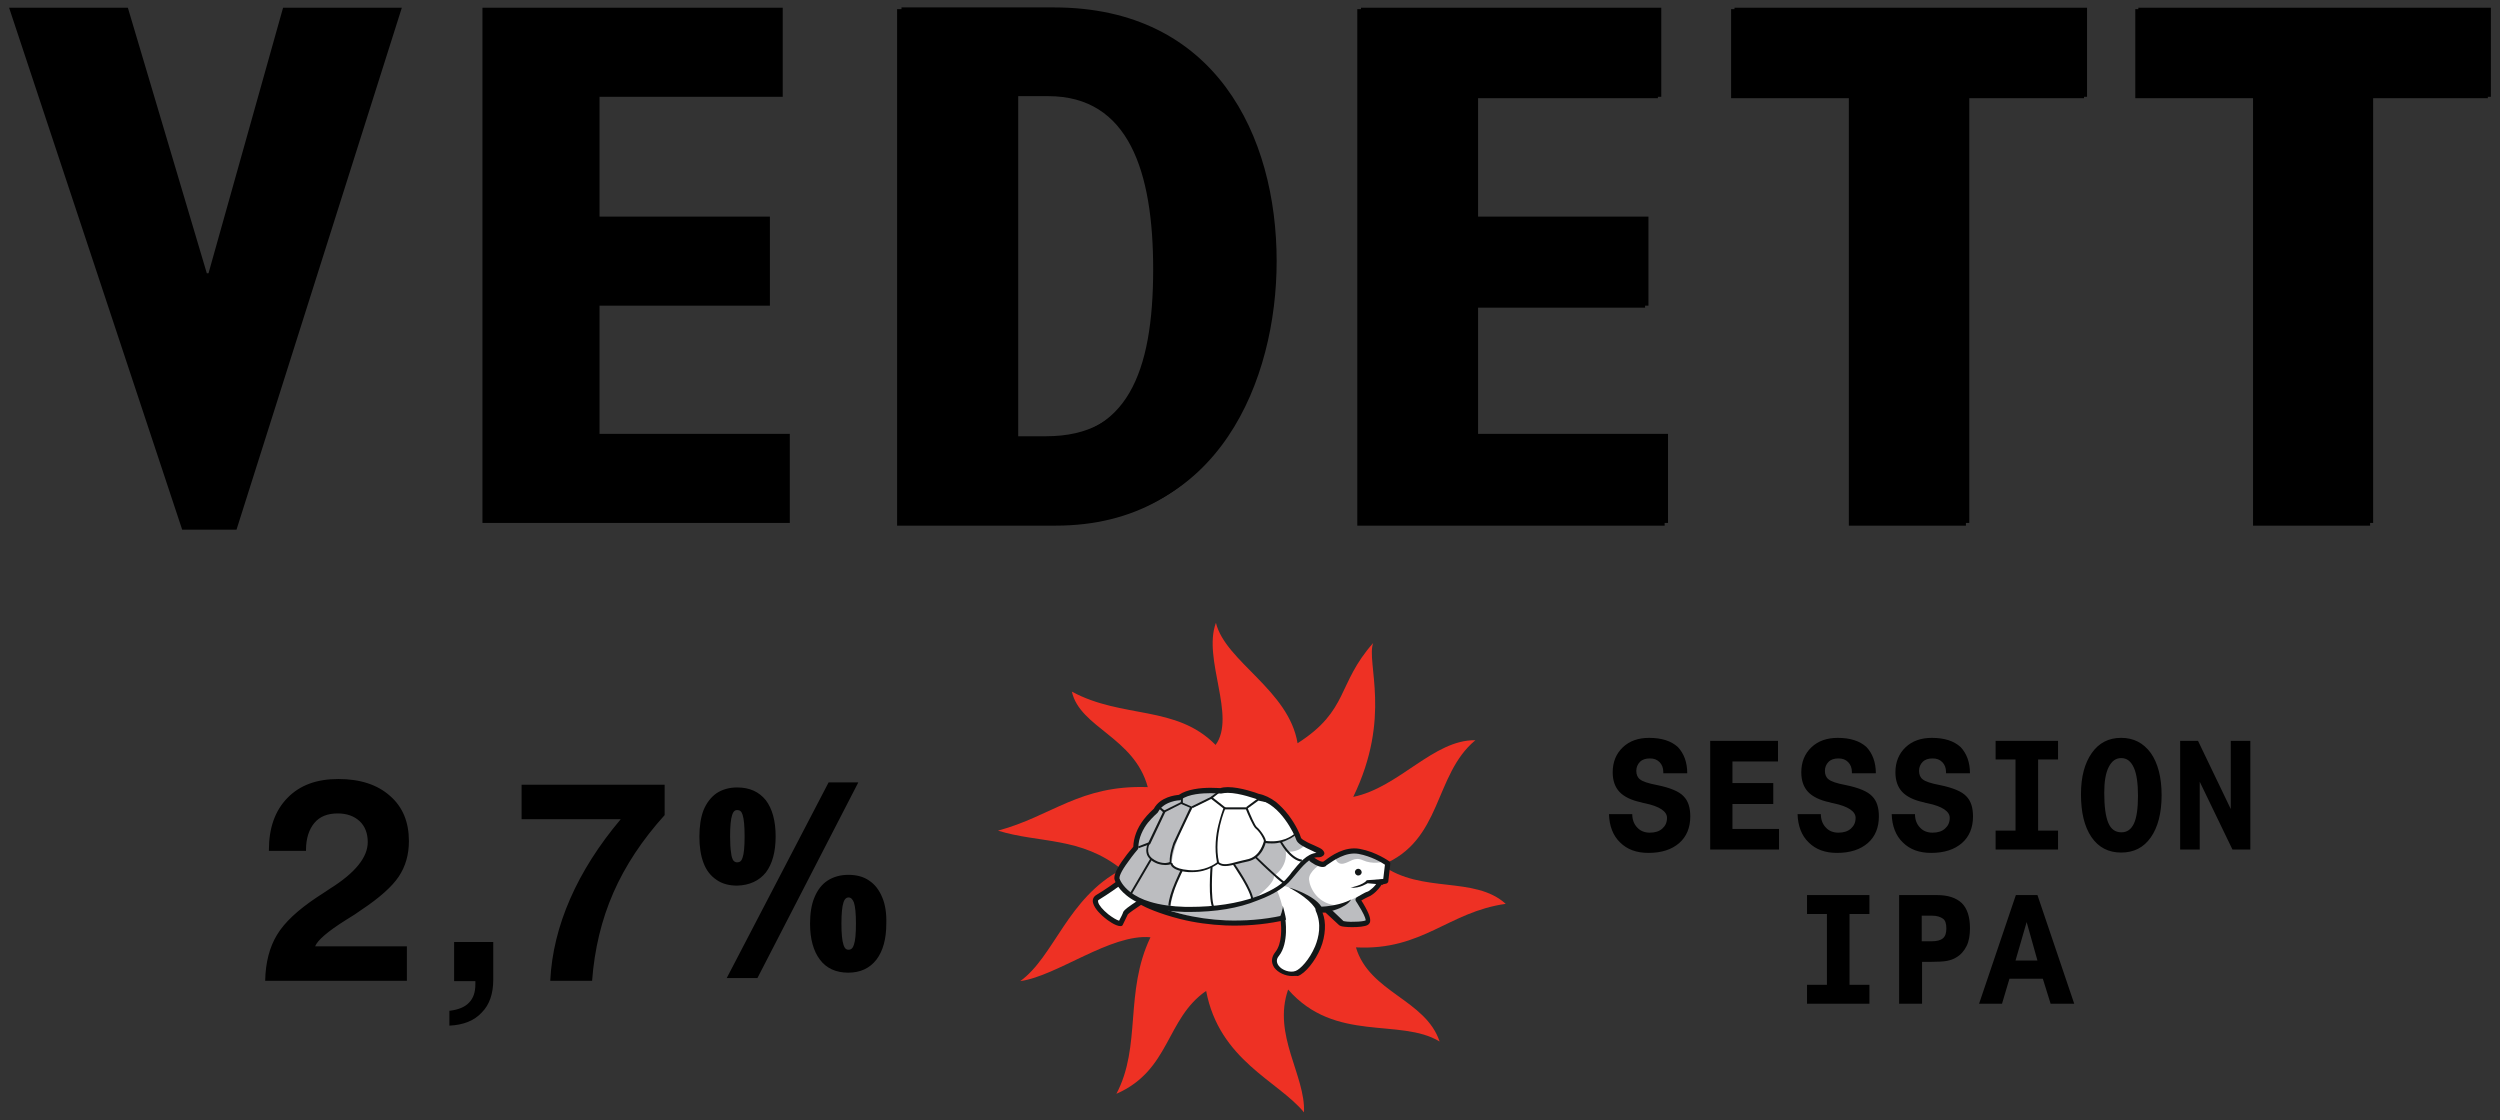 <svg id="Layer_1" xmlns="http://www.w3.org/2000/svg" viewBox="0 0 741 332"><rect x="0" y="0" width="741" height="332" fill="#333333" stroke="none"/><style>.st0{fill-rule:evenodd;clip-rule:evenodd;} .st1{fill:#EE3124;} .st2{fill:#FFFFFF;} .st3{fill:#BCBDC0;} .st4{fill:#131718;}</style><path d="M265.9 2.7h45.2c47.9 0 66.1 38.1 66.1 75.3 0 35.2-17 77.8-64.3 77.8h-47V2.7zm43 127.3c25.1 0 32.9-19.5 32.9-50.2 0-28.9-7.2-51.3-31.1-51.3h-10.1V130h8.3zM402.3 2.7h89.1v26.4H437v35.7h50.6v26.4H437v38.1h56.4v26.5h-91.1zM548 29.1h-34.9V2.7h104.6v26.4h-35v126.7H548zM667.8 29.1h-34.9V2.7h104.5v26.4h-34.9v126.7h-34.7z"/><path class="st0" d="M61.3 81h.5L83.9 2.3h35.2L70.1 157H54L2.7 2.3h35.2zM143 2.3V155h91.1v-26.4h-56.4v-38h50.5V64.2h-50.5V28.7H232V2.3zM267.2 2.3V155h47c47.2 0 64.2-42.5 64.2-77.6 0-37.1-18.1-75.2-66-75.2h-45.2zM301.8 28v101.3h8.3c25.1 0 32.9-19.5 32.9-50.1 0-28.9-7.2-51.2-31.1-51.2h-10.1zM403.4 2.3V155h91v-26.4h-56.3v-38h50.5V64.2h-50.5V28.7h54.3V2.3zM514.1 2.3v26.4H549V155h34.7V28.7h34.9V2.3zM633.8 2.3v26.4h34.9V155h34.7V28.7h34.9V2.3z"/><path class="st1" d="M384.6 220.3c15.3-9.8 11.6-17.5 22.4-29.7-2.1 5.9 5.6 21.9-5.9 45.6 13.6-2.8 23.8-17 36.2-16.8-12.4 10.3-9.7 29.8-27.7 37 11.8 8.6 27.4 3.1 36.7 11.5-17.1 2.4-24.6 13.9-44.4 12.9 4 13.4 20.6 15.4 24.8 27.9-11.7-7.1-31 .5-44.9-15.4-4.7 13.5 5.2 25.5 4.7 36.4-7.6-9.3-25.1-15.4-29-36-12 8.3-10.6 23.5-26.6 30.5 7.5-14.2 2.3-30.1 10.1-46.4-11.8-1.1-27.7 11.5-38.6 13 10.1-7.3 14-24.7 30.1-33.1-12.2-9.8-24.5-7.7-36.7-11.5 16-4.3 24.2-13.6 44.4-12.9-4-14.8-20.1-17.6-22.5-28.3 15 8.1 30.9 3.9 42.6 15.8 6.2-8.5-3.9-25.5.1-36.2 2.8 11.5 21.6 19.9 24.2 35.7"/><path class="st2" d="M361.8 234.5s-8.3-.9-12.1 1.9c0 0-5.1.1-7.1 3.8 0 0-5.9 4.7-5.9 11.1 0 0-5.8 6.6-5.6 9.1 0 0 2.2 8.9 20.3 9.1 18.1.3 27.4-5.3 30.1-8.2 2.8-2.9 5.8-8.1 9.4-7.7 0 0 1.5-.1.6-.9s-6.1-2.5-6.6-4c-.4-1.5-4.9-11.2-12.1-12.5.1 0-7.4-2.9-11-1.7"/><path class="st2" d="M331.5 261.8s-3.2 2.4-6 4 4.5 7.7 6.7 7.7c0 0 1.3-2.4 1.5-3 .2-.6 4.5-3.4 4.5-3.4s17.6 10 42.1 4.9c0 0 1.2 7.1-1.7 10.7-2.9 3.5 2.6 6.8 5.8 5.7 3.2-1.1 10.3-10.8 6.4-18.8h2.9s3.7 3.4 4.2 3.9 6.3.6 7.6-.2c1.3-.8-2.7-6.7-2.7-6.7s2.2-1.4 3-1.6c.8-.2 3-2.1 3.6-3.5l1.8-.4.6-5.2s-3.7-2.7-8.5-3.6c-4.8-.9-9.1 3-10.3 3.7-1.1.7-3.9-1.4-3.9-1.4"/><path class="st3" d="M395.7 254s.3 2.3 2.4 2c2.1-.4 3.3-2.2 5.9-1 2.6 1.2 6.1.7 6.4 0 .4-.7-10.6-5.9-14.7-1M340.1 268s21.9 4.4 38.4-4.1c0 0 2.4 5.5 1.8 8.2 0 0-18.3 2-22.3 1-3.9-1-17.9-5.1-17.9-5.1M391.7 255.9s-3.9 2.4-3.7 4.8c.2 2.4 2.5 7.5 8.8 7.7l-5.2 1.1s-7.9-6.8-11.3-6.9l3.8-4.2 1.6-3.2 2.8-1.1 3.2 1.8zM394.8 269.5l5-2.5 3-1.4.6 2 1.5 2.7.8 1.8-.2 1.2-4.4.7h-2.9l-2.5-2.6z"/><path class="st4" d="M383 289.3c-2 0-4.2-1-5.3-2.5-1-1.5-.9-3.1.3-4.6 2.1-2.6 1.8-7.4 1.6-9.2-5.4 1.1-10.9 1.5-16.3 1.3-4.6-.2-9.1-.8-13.5-1.9-6.3-1.6-10.4-3.5-11.6-4.2-1.7 1.1-3.5 2.4-3.9 2.8-.3.7-1.4 2.8-1.5 3.1-.1.3-.4.4-.7.4-1.5 0-3.9-1.8-4.6-2.4-.9-.7-3-2.6-3.5-4.4-.3-1 .1-1.9.9-2.4 2.7-1.6 5.9-3.9 6-4 .3-.2.8-.2 1.1.2.3.3.2.8-.2 1.1-.1.1-3.3 2.4-6.1 4.1-.2.1-.3.2-.2.7.2.9 1.4 2.3 3 3.6 1.3 1 2.5 1.7 3.2 1.9.5-.9 1.1-2.1 1.2-2.5.1-.3.4-.8 2.6-2.3 1.1-.8 2.2-1.4 2.2-1.5.2-.2.6-.2.8 0 0 0 4.4 2.5 11.7 4.3 4.3 1.1 8.7 1.7 13.1 1.9 5.6.2 11.2-.2 16.7-1.4.2 0 .4 0 .6.1.2.1.3.3.3.5.1.3 1.2 7.5-1.8 11.3-.8.9-.8 1.9-.2 2.8 1 1.5 3.5 2.3 5.1 1.7 1.4-.5 4.1-3.3 5.8-7.3 1.1-2.7 2-6.6.2-10.5-.1-.2-.1-.5 0-.7.1-.2.4-.4.7-.4h2.9c.2 0 .4.1.5.2 0 0 3.4 3.2 4.1 3.9.3.1 1.6.3 3.3.2 1.7 0 2.9-.2 3.3-.4 0-.2-.1-1-1.3-3.1-.8-1.4-1.6-2.6-1.6-2.6-.1-.2-.2-.4-.1-.6 0-.2.2-.4.3-.5.4-.2 2.4-1.5 3.2-1.7.5-.1 2.6-1.8 3-3 .1-.2.3-.4.5-.5l1.2-.3.5-4.2c-1-.7-4.1-2.5-7.8-3.2-3.8-.7-7.5 2-9.1 3.1-.3.2-.5.3-.6.5-.7.5-1.8.3-3.2-.4-.9-.5-1.6-1-1.6-1.1-.3-.3-.4-.7-.1-1.1.3-.3.7-.4 1.1-.1 0 0 .7.5 1.4.9 1 .6 1.5.5 1.6.5.1-.1.3-.2.6-.4 1.7-1.3 5.7-4.2 10.2-3.4 4.9.9 8.6 3.6 8.8 3.7.2.2.3.4.3.7l-.6 5.2c0 .3-.3.6-.6.7l-1.4.3c-.5.9-1.3 1.7-1.7 2.1-.3.3-1.5 1.3-2.2 1.5-.3.1-1.2.6-2.1 1.1.3.5.8 1.2 1.2 2 1.5 2.7 1.5 3.8 1.4 4.3-.1.5-.4.7-.6.9-.9.6-3.2.7-4.5.7-.9 0-1.7 0-2.4-.1-1.1-.1-1.4-.3-1.7-.5-.4-.4-3.2-3-4-3.7h-.9c.6 1.5.8 3.2.7 4.9-.1 1.8-.5 3.8-1.3 5.7-1.6 3.8-4.5 7.4-6.7 8.2-.6-.1-1.1 0-1.7 0"/><path class="st4" d="M393.4 270.3s5.4-.9 7.1-3.7c0 0-3.3 2-9.7 2.2"/><path class="st4" d="M382.1 263.1c-.3-.2 7.4 2.1 9.6 5.7l-1.5 1.1c-.1 0-.8-2.9-8.1-6.8M380.2 268.4s.9 3.1 1 4.4l-1.7-1.3s.8-1.9.7-3.1M400.3 263.1s3.9-.8 4.8-2.2l5.3-.4-.5 1.7-4.5-.4c-.1-.1-2.2 1.6-5.1 1.3M403.6 258.5c0 .6-.5 1-1 1-.6 0-1-.5-1-1 0-.6.5-1 1-1s1 .5 1 1M359.5 269.3c-1.5-2.4-.7-12-.7-12.4l.6.1c0 .1-.7 9.8.6 12l-.5.3z"/><path class="st3" d="M346.8 269.2s2.1-11 3.8-11.2c0 0-3.7-.7-3.4-2 .3-1.3.8-7.4 6.3-16.5l3.9-1.9 1.9-1.4 1.4-1.5s-8.3-.1-10.7 1.1c-2.4 1.2-5.6 2-5.8 2.7-.2.7-1.6 1.6-4.4 5.8-2.8 4.2-3.2 6.9-3.2 6.9s-6 7.6-5.6 9c.5 1.6 7.4 9.6 15.8 9"/><path class="st4" d="M335.4 265.1l-.5-.3 6.1-10.4.5.3zM346.9 268.5l-.6-.1c.1-1.7.8-4.1 2-6.9.9-2.1 1.7-3.8 1.8-3.8l.5.3c0 .1-3.4 6.5-3.7 10.5"/><path class="st3" d="M384.3 247s-3.4 3.5-9.2 2.8c0 0-1.3 3.7-5.3 4.9-3.9 1.2.1.6.1.6l-4 .6s5.6 9.4 5.6 10.6c0 1.2-.3.3-.3.3s6.8-4.8 6.4-7.2c0 0 4.1-2.5 3.5-7.3 0 0 3.1.9 5.8-1.9l-1.5-1.1-1.1-2.3z"/><path class="st4" d="M385.8 255.4c-1.6-.2-3.1-1.3-4.7-3.2-1.1-1.4-1.8-2.7-1.8-2.7l.5-.3s2.7 5.1 6.1 5.6l-.1.6zM381 262.1c-.2 0-.8 0-5-4-2.1-1.9-4-3.9-4.1-3.9l.4-.4c4.8 4.7 8.2 7.6 8.7 7.7v.6zM371.5 266.9h-.6c0-.7-.4-2.4-2.7-6.3-1.4-2.3-2.8-4.4-2.8-4.4l.5-.3c.2.3 5.7 8.2 5.6 11M337.5 251.4l-.2-.5 3.1-1.2 4.3-9-1-.9.3-.5 1.5 1.2-4.6 9.7z"/><path class="st4" d="M345.4 256.4c-.6 0-1.4-.1-2.3-.4-1.6-.6-2.6-1.5-3.1-2.6-.4-1.1-.3-2.3.3-3.6l.5.2c-.6 1.2-.6 2.2-.3 3.1.4 1 1.3 1.7 2.7 2.3 2 .7 3.1.3 3.5.1-.1-2.6 1.1-5.6 1.1-5.7l4.9-10.4-2.6-1.1-5.1 2.6-.3-.5 5.4-2.7 3.4 1.5-5.2 11c-.1.2-1.2 3.2-1.1 5.6v.2l-.1.1c.2-.1-.4.3-1.7.3"/><path class="st4" d="M353.4 258.5h-1.1c-2.6-.2-4.2-.8-5-1.7-.4-.5-.4-1-.4-1.1l.6.1s-.1 1.7 4.9 2.1c4.6.4 7.7-1.8 8.3-2.3-.8-4.1-.3-8.2.4-11 .6-2.5 1.3-4.4 1.5-5l-3.6-2.8-5.5 2.7-.3-.5 5.9-2.9 4.2 3.3-.1.2s-.9 2.1-1.6 5.1c-.6 2.8-1.2 6.9-.3 10.9v.2l-.1.1s-.9.7-2.4 1.4c-1.2.6-3.1 1.2-5.4 1.2"/><path class="st4" d="M363.1 256.7c-.9 0-1.6-.2-2.3-.8l.4-.4c1.2 1.1 3.1.6 5.6-.1.9-.2 1.9-.5 3-.7 3.8-.8 4.7-5.2 4.8-5.3.1-.2-.2-.9-.8-1.9-.5-.8-1.2-1.6-1.6-1.9-.8-.6-2.5-4.7-2.9-5.7H363v-.6h6.7l.1.2c.8 2 2.2 5.3 2.8 5.7.8.6 2.9 3.4 2.6 4.4 0 .1-.3 1.3-1 2.5-1 1.7-2.5 2.8-4.2 3.2-1.1.2-2 .5-3 .7-1.5.4-2.8.7-3.9.7"/><path class="st4" d="M377 250c-.7 0-1.4 0-2.2-.2l.1-.6c5.1.8 8.1-1.5 8.7-2-.6-3.6-5.6-8.4-6.2-9l-4.4-.9-3.3 2.4-.3-.5 3.5-2.6 4.8 1 .1.1s1.5 1.4 3 3.2c2 2.5 3.2 4.6 3.4 6.3v.1l-.1.1s-.8.8-2.4 1.5c-1.1.6-2.7 1.1-4.7 1.1M350 235.9h.6v2.1h-.6zM359.2 236.7l-.3-.5 3.3-2.6.3.5z"/><path class="st4" d="M331.8 260.3c.1.4.8 2.2 3.2 4.1 1.6 1.2 3.5 2.2 5.9 2.9 2.9.9 6.5 1.4 10.5 1.5h1.2c7.5 0 14.1-1 19.7-3 3.8-1.4 7-3.2 8.7-5 .6-.7 1.3-1.4 1.9-2.3 2.1-2.6 4.5-5.5 7.3-5.7l-1.2-.6c-2.6-1.2-4.4-2.1-4.8-3.3-.2-.7-1.4-3.4-3.4-6.1-1.7-2.3-4.5-5.2-8.1-5.9h-.1c-.1 0-5.1-1.9-8.7-1.9-.7 0-1.4.1-1.9.2h-.3s-1.2-.1-2.9-.1c-2.3 0-6.5.2-8.7 1.9-.1.1-.3.1-.4.2 0 0-1.2 0-2.6.5-1.8.6-3.1 1.6-3.8 2.9-.1.1-.1.2-.2.3 0 0-1.4 1.2-2.9 3-1.3 1.7-2.8 4.4-2.8 7.4 0 .2-.1.4-.2.5 0 0-1.4 1.6-2.8 3.6-2.3 3.1-2.6 4.4-2.6 4.9m20.8 10h-1.3c-4.2-.1-7.9-.6-11-1.6-2.5-.8-4.7-1.9-6.4-3.3-3-2.4-3.6-4.8-3.6-4.9v-.1c-.1-1.2.8-3.2 2.9-6 1.1-1.6 2.3-2.9 2.7-3.4.1-2.7 1.1-5.5 3.1-8.1 1.3-1.7 2.6-2.8 3-3.2 1.9-3.5 6.3-4 7.4-4.1 2.5-1.7 6.5-2.1 9.4-2.1 1.4 0 2.5.1 2.9.1.6-.2 1.4-.3 2.2-.3 3.7 0 8.5 1.7 9.2 2 1.7.3 3.5 1.2 5.1 2.4 1.3 1.1 2.6 2.4 3.8 4 2.1 2.8 3.4 5.7 3.6 6.6 0 0 .1.4 1.3 1 .8.5 1.8.9 2.7 1.3 1.3.6 2 .9 2.4 1.3.6.6.6 1.1.5 1.3-.3.7-1.2.9-1.6.9h-.4c-2.3 0-4.5 2.7-6.5 5.1-.7.8-1.3 1.6-2 2.3-.9.9-3.5 3.3-9.3 5.4-5.6 2.3-12.4 3.4-20.1 3.4"/><path d="M500.1 229.2H493v-.4c0-1.2-.4-2.2-1.1-2.9-.8-.8-1.7-1.1-2.9-1.1s-2.2.3-2.9 1c-.7.7-1.1 1.6-1.1 2.7s.4 2 1.1 2.5c.7.6 2.4 1.2 5.1 1.7 3.9.8 6.5 1.9 7.8 3.3 1.4 1.4 2 3.4 2 6 0 3.3-1.1 6-3.3 7.9-2.2 1.9-5.2 2.9-9.1 2.9-3.5 0-6.3-1-8.4-3.1-2.1-2-3.2-4.9-3.3-8.4h6.9c0 1.6.5 3 1.5 4 .9 1 2.2 1.5 3.7 1.5 1.6 0 2.8-.4 3.7-1.2.9-.8 1.4-1.8 1.4-3.2 0-1.9-2.2-3.4-6.5-4.3-.5-.1-1-.2-1.2-.3-2.9-.6-5.1-1.7-6.4-3.1-1.3-1.4-2-3.3-2-5.8 0-3 1-5.5 3-7.4 2-1.9 4.6-2.8 7.8-2.8 3.7 0 6.5.9 8.5 2.7 1.8 1.9 2.8 4.5 2.8 7.8M506.9 219.6H527v6.1h-13.5v6.4h12.1v6.2h-12.1v7.4h13.8v6.1h-20.4zM556 229.2h-7.1v-.4c0-1.2-.4-2.2-1.1-2.9-.8-.8-1.7-1.1-2.9-1.1s-2.2.3-2.9 1c-.7.7-1.1 1.6-1.1 2.7s.4 2 1.1 2.5c.7.6 2.4 1.2 5.1 1.7 3.9.8 6.5 1.9 7.8 3.3 1.4 1.4 2 3.4 2 6 0 3.3-1.1 6-3.3 7.9-2.2 1.9-5.2 2.9-9.1 2.9-3.5 0-6.3-1-8.4-3.1-2.1-2-3.2-4.9-3.3-8.4h6.9c0 1.6.5 3 1.5 4 .9 1 2.2 1.5 3.7 1.5 1.6 0 2.8-.4 3.7-1.2.9-.8 1.4-1.8 1.4-3.2 0-1.9-2.2-3.4-6.5-4.3-.5-.1-1-.2-1.2-.3-2.9-.6-5.1-1.7-6.4-3.1-1.3-1.4-2-3.3-2-5.8 0-3 1-5.5 3-7.4 2-1.9 4.6-2.8 7.8-2.8 3.7 0 6.5.9 8.5 2.7 1.8 1.9 2.8 4.5 2.8 7.8M583.9 229.2h-7.1v-.4c0-1.2-.4-2.2-1.1-2.9-.8-.8-1.7-1.1-2.9-1.1s-2.2.3-2.9 1c-.7.7-1.1 1.6-1.1 2.7s.4 2 1.1 2.5c.7.6 2.4 1.2 5.1 1.7 3.9.8 6.5 1.9 7.8 3.3 1.4 1.4 2 3.4 2 6 0 3.3-1.1 6-3.3 7.9-2.2 1.9-5.2 2.9-9.1 2.9-3.5 0-6.3-1-8.4-3.1-2.1-2-3.2-4.9-3.3-8.4h6.9c0 1.6.5 3 1.5 4 .9 1 2.2 1.5 3.7 1.5 1.6 0 2.8-.4 3.7-1.2.9-.8 1.4-1.8 1.4-3.2 0-1.9-2.2-3.4-6.5-4.3-.5-.1-1-.2-1.2-.3-2.9-.6-5.1-1.7-6.4-3.1-1.3-1.4-2-3.3-2-5.8 0-3 1-5.5 3-7.4 2-1.9 4.6-2.8 7.8-2.8 3.7 0 6.5.9 8.5 2.7 1.8 1.9 2.8 4.5 2.8 7.8M597.4 225.1h-5.9v-5.5H610v5.5h-5.9v21.1h5.9v5.6h-18.5v-5.6h5.9zM616.8 235.4c0-5.2 1.1-9.2 3.2-12.2s5-4.5 8.7-4.5c3.7 0 6.6 1.5 8.8 4.5 2.1 3 3.2 7.2 3.2 12.5s-1.1 9.5-3.2 12.5-5 4.5-8.8 4.5c-3.7 0-6.7-1.5-8.8-4.6s-3.1-7.3-3.1-12.7m11.9-10.7c-1.6 0-2.8.9-3.7 2.7-.9 1.8-1.3 4.3-1.3 7.6 0 4 .4 7 1.2 8.9.8 1.9 2.1 2.8 3.9 2.8 1.7 0 2.9-.9 3.7-2.6.8-1.7 1.2-4.5 1.2-8.2 0-3.7-.4-6.5-1.2-8.3-.9-2-2.1-2.9-3.8-2.9M646.2 219.6h5.3l9.7 20.2v-20.2h5.8v32.2h-5.3l-9.7-20.1v20.1h-5.8zM541.5 270.9h-5.9v-5.6h18.5v5.6h-5.9v21h5.9v5.6h-18.5v-5.6h5.9zM562.9 265.3h11.2c3.3 0 5.7.8 7.4 2.4 1.6 1.6 2.4 4.1 2.4 7.4 0 2.1-.3 3.9-1 5.3s-1.7 2.6-3.1 3.4c-.8.5-1.7.8-2.7 1-1 .2-2.7.3-5.1.3h-2.3v12.4h-6.8v-32.2zm9.7 6.1h-3v7.6h2.8c1.7 0 2.8-.3 3.5-.9.7-.6 1-1.6 1-2.9 0-1.4-.3-2.4-1-2.9s-1.7-.9-3.3-.9M597.5 265.3h6.4l10.9 32.2h-7l-2.3-7.4h-9.9l-2.2 7.4h-6.8l10.9-32.2zm3.2 8l-3.3 11.4h6.5l-3.2-11.4zM90.7 252.2h-11v-.2c0-6.6 1.8-11.7 5.5-15.5 3.7-3.8 8.7-5.6 15.1-5.6 6.5 0 11.6 1.7 15.3 5 3.8 3.3 5.6 7.8 5.6 13.4 0 4-1 7.5-3 10.5s-5.7 6.3-11.1 9.9c-1.1.8-2.6 1.8-4.6 3-5.4 3.4-8.4 6-9.1 7.8h27.2v10.2h-42c.1-5.4 1.3-10 3.5-13.6 2.2-3.7 6.2-7.4 11.9-11.2.9-.6 2.2-1.4 3.8-2.5 7.5-4.7 11.2-9.3 11.2-13.8 0-2.6-.8-4.7-2.4-6.2-1.6-1.5-3.8-2.3-6.5-2.3-3 0-5.3.9-6.9 2.8-1.6 1.9-2.5 4.6-2.5 8v.3zM133.2 304v-4.4c2.6-.3 4.6-1.1 5.8-2.4 1.3-1.3 1.9-3.1 1.9-5.5v-.9h-6.3v-11.6h11.6v11.2c0 4.1-1.1 7.4-3.4 9.7-2.2 2.4-5.4 3.7-9.6 3.9M163.1 290.6c.4-8.1 2.4-16.2 5.9-24.2 3.5-8 8.5-15.9 15-23.6h-29.4v-10.2H197v9c-6.6 7.3-11.7 15-15.2 23s-5.6 16.7-6.3 26.1h-12.4zM227 258.6c1.9-2.5 2.9-6.1 2.9-10.7s-1-8.2-2.9-10.7c-2-2.5-4.8-3.8-8.5-3.8-2.4 0-4.4.6-6.1 1.7-1.7 1.2-3 2.9-3.9 5.1-.8 2.1-1.2 4.8-1.2 7.8s.4 5.6 1.2 7.7c.8 2.2 2.1 3.9 3.9 5.1 1.7 1.2 3.8 1.7 6.1 1.7 3.6-.1 6.5-1.4 8.5-3.9m-10-17c.4-1.3 1-1.5 1.5-1.5.8 0 1.3.4 1.6 1.4.4 1.2.6 3.3.6 6.4 0 3.1-.2 5.2-.6 6.3-.3 1-.8 1.4-1.6 1.4-.5 0-.8-.2-1.1-.5-.3-.4-.6-1.2-.7-2.3-.2-1.2-.3-2.8-.3-4.9 0-3 .2-5.1.6-6.3M261.5 266c-.9-2.2-2.2-3.9-3.9-5-1.7-1.2-3.8-1.7-6.2-1.7-2.3 0-4.4.6-6.1 1.7-1.7 1.1-3 2.8-3.9 5-.9 2.1-1.3 4.8-1.3 7.8 0 4.5 1 8.1 2.9 10.6 1.9 2.6 4.8 3.9 8.4 3.9 3.6 0 6.4-1.3 8.4-3.9 1.9-2.5 2.9-6.1 2.9-10.6.1-3-.3-5.7-1.2-7.8m-11.5 1.5c.4-1.3 1.1-1.5 1.5-1.5.7 0 1.2.5 1.6 1.5.4 1.2.6 3.3.6 6.3s-.2 5.1-.6 6.2c-.3 1-.8 1.5-1.6 1.5-.4 0-1.1-.1-1.5-1.5-.4-1.2-.6-3.3-.6-6.2 0-3 .2-5.1.6-6.3M254.4 231.9h-8.8l-30.2 58h9.1l29.7-57.6z"/></svg>